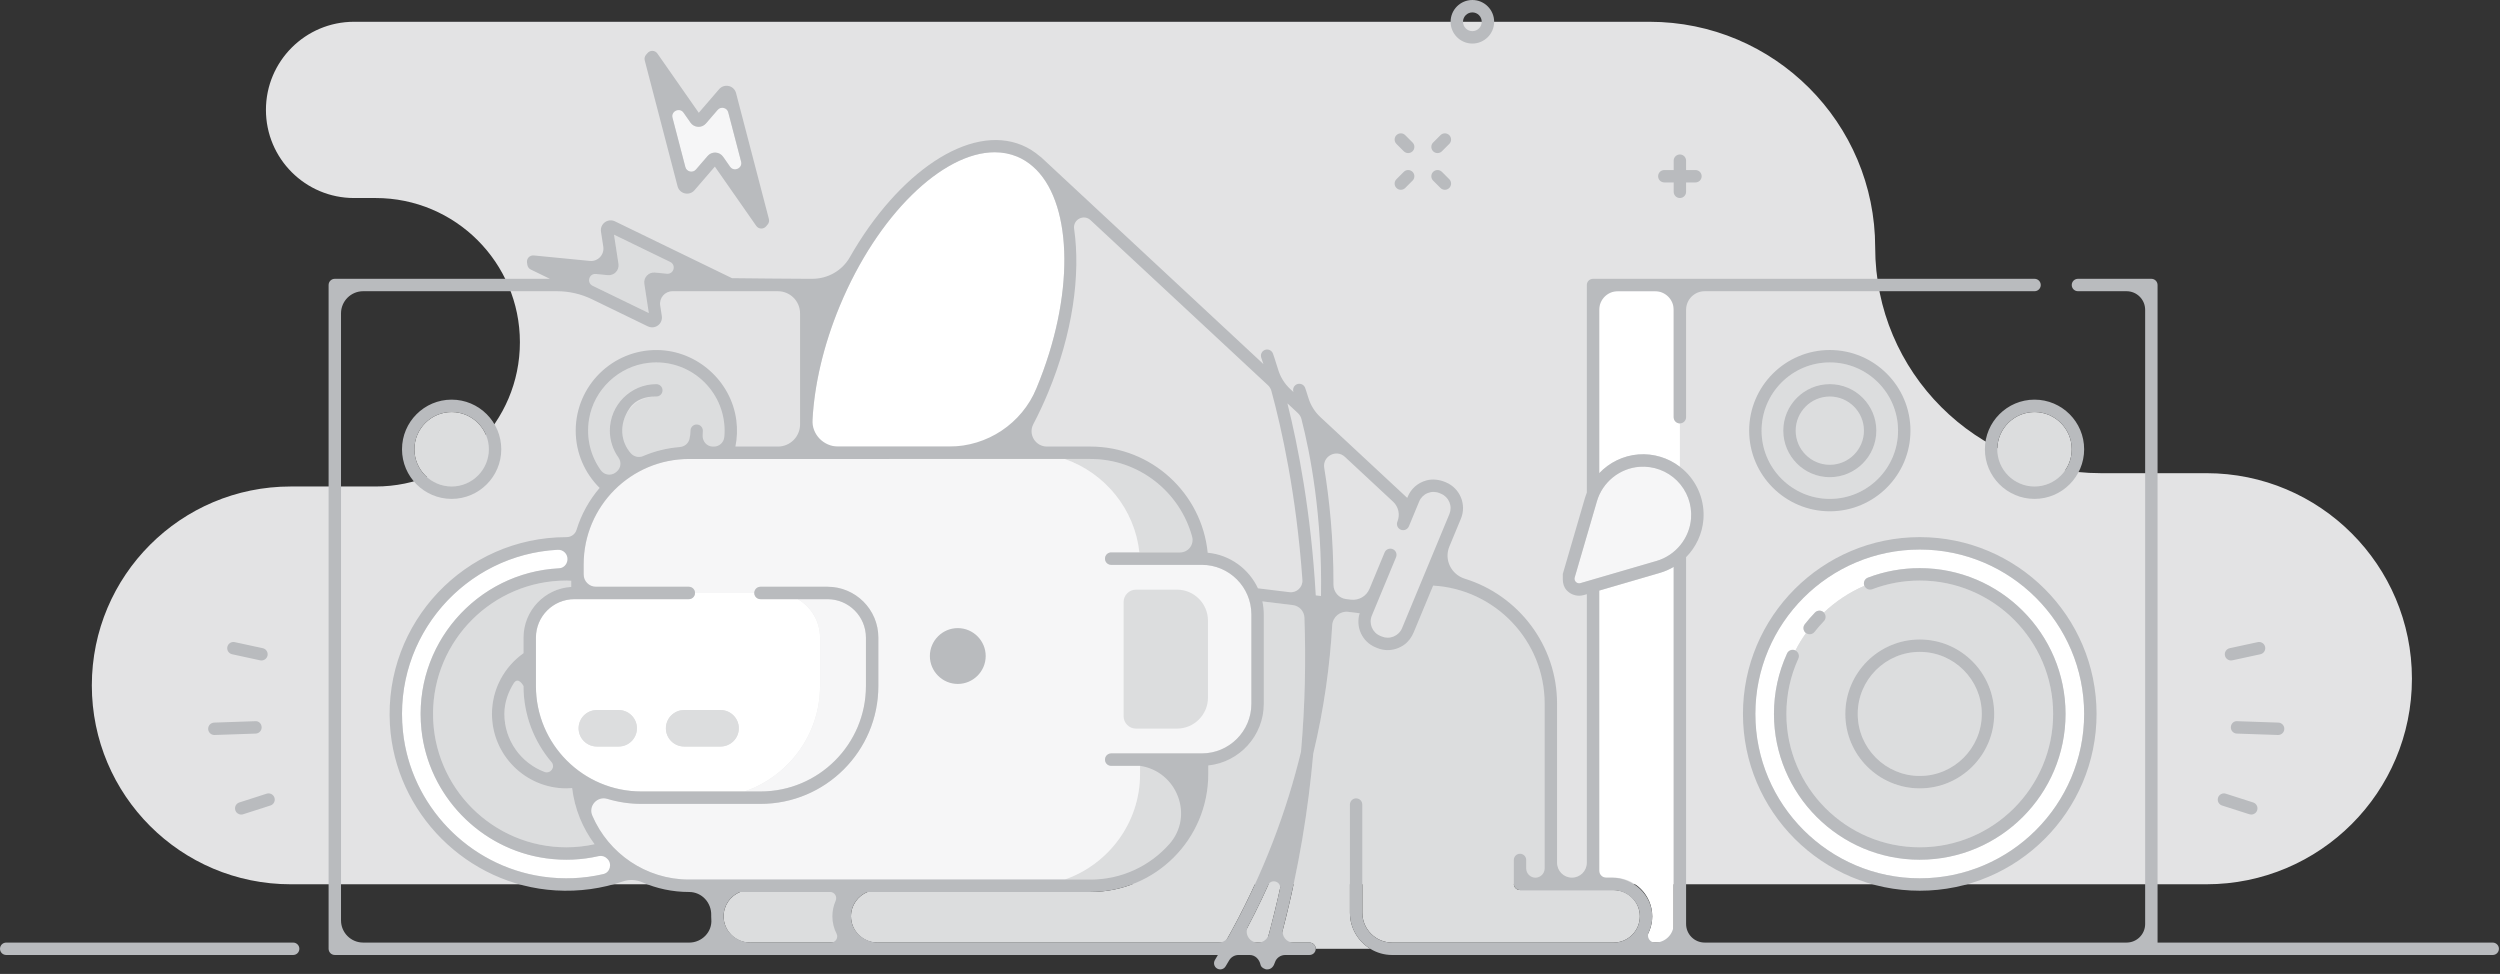 <svg height="157" viewBox="0 0 403 157" width="403" xmlns="http://www.w3.org/2000/svg"><rect x="0" y="0" width="403" height="157" fill="#333333" stroke="none"/><g fill="none" fill-rule="evenodd"><path d="m14.803 110.483c0 17.707 14.354 32.062 32.061 32.062h308.805c18.3 0 33.134-14.835 33.134-33.134s-14.834-33.134-33.134-33.134h-17.006c-20.094 0-36.383-16.289-36.383-36.383s-16.29-36.383-36.383-36.383h-208.823c-7.845 0-14.205 6.36-14.205 14.205s6.36 14.205 14.205 14.205h3.484c12.841 0 23.25 10.41 23.25 23.25v.001c0 12.841-10.409 23.25-23.25 23.25h-13.694c-17.707 0-32.061 14.355-32.061 32.061" fill="#f6f6f7" fill-opacity=".9"/><path d="m257.798 95.2v46.278h2.313c3.437 0 6.233 2.796 6.233 6.233 0 1.635-.637 3.12-1.671 4.233h5.125v-60.56c-.683.403-1.419.729-2.201.958zm12-27.947v-20.309h-12v29.333c1.636-1.718 3.876-2.837 6.329-3.024 2.408-.18 4.776.541 6.671 1.994v-6.994c-.552 0-1-.447-1-1m39.666 71.333c-12.958 0-23.5-10.542-23.5-23.5 0-3.401.71-6.681 2.112-9.749.229-.503.823-.726 1.325-.494.009.004.015.013.023.016.502-.98 1.072-1.918 1.707-2.808-.009-.006-.018-.008-.026-.014-.435-.34-.513-.969-.173-1.403.509-.652 1.061-1.287 1.643-1.889.384-.398 1.016-.41 1.414-.024.008.007.01.017.017.024 1.897-1.795 4.104-3.264 6.536-4.316-.004-.009-.011-.014-.015-.023-.196-.515.063-1.093.58-1.29 2.667-1.015 5.479-1.53 8.357-1.53 12.958 0 23.5 10.542 23.5 23.5s-10.542 23.5-23.5 23.5m0-50c-14.612 0-26.5 11.888-26.5 26.5s11.888 26.5 26.5 26.5 26.5-11.888 26.5-26.5-11.888-26.5-26.5-26.5" fill="#fff"/><path d="m294.965 74.922c3.033 0 5.5-2.468 5.5-5.5s-2.467-5.5-5.5-5.5-5.5 2.468-5.5 5.5 2.467 5.5 5.5 5.5m33 3.5c3.309 0 6-2.691 6-6s-2.691-6-6-6-6 2.691-6 6 2.691 6 6 6" fill="#dcddde"/><path d="m294.965 61.922c4.136 0 7.5 3.364 7.5 7.5s-3.364 7.5-7.5 7.5-7.5-3.364-7.5-7.5 3.364-7.5 7.5-7.5m0 18.5c6.065 0 11-4.935 11-11s-4.935-11-11-11-11 4.935-11 11 4.935 11 11 11m14.5 22.663c6.617 0 12 5.383 12 12s-5.383 12-12 12-12-5.383-12-12 5.383-12 12-12m-19.569 3.081c-1.281 2.806-1.931 5.807-1.931 8.919 0 11.855 9.645 21.5 21.5 21.5s21.5-9.645 21.5-21.5-9.645-21.5-21.5-21.5c-2.634 0-5.207.471-7.646 1.399-.505.197-1.071-.057-1.276-.556-2.432 1.052-4.639 2.521-6.536 4.316.376.385.385.999.008 1.389-.533.553-1.04 1.135-1.506 1.73-.197.253-.491.385-.788.385-.206 0-.412-.067-.589-.198-.635.89-1.205 1.828-1.707 2.808.484.238.697.815.471 1.308" fill="#dcddde"/><path d="m309.465 125.085c5.514 0 10-4.486 10-10s-4.486-10-10-10-10 4.486-10 10 4.486 10 10 10" fill="#dcddde"/><path d="m130.97 55.958c.676-2.444 1.521-4.925 2.551-7.408.225-.542.456-1.076.692-1.606h-3.243z" fill="#f6f6f7"/><path d="m64.804 115.085c0 14.612 11.888 26.5 26.5 26.5 3.021 0 5.921-.515 8.628-1.449-.952-.695-1.837-1.471-2.645-2.325-1.911.503-3.916.774-5.983.774-12.958 0-23.5-10.542-23.5-23.5s10.542-23.5 23.5-23.5c.261 0 .519.026.779.035v-.635c0-.806.067-1.595.165-2.377-.314-.01-.627-.023-.944-.023-14.612 0-26.5 11.888-26.5 26.5" fill="#fff"/><path d="m72.804 66.422c-3.309 0-6 2.691-6 6s2.691 6 6 6 6-2.691 6-6-2.691-6-6-6m33-8c-6.065 0-11 4.935-11 11 0 3.038 1.238 5.792 3.236 7.784.858-.812 1.789-1.547 2.786-2.189-1.543-1.375-2.522-3.37-2.522-5.595 0-4.136 3.364-7.5 7.5-7.5.552 0 1 .447 1 1s-.448 1-1 1c-3.033 0-5.5 2.468-5.5 5.5 0 1.882.952 3.546 2.398 4.538 2.411-1.192 5.102-1.889 7.954-1.953.413-.772.648-1.65.648-2.585 0-.553.448-1 1-1s1 .447 1 1c0 .901-.168 1.763-.46 2.563h3.646c.198-.824.314-1.679.314-2.563 0-6.065-4.935-11-11-11m-36 56.663c0 11.855 9.645 21.5 21.5 21.5 1.56 0 3.079-.177 4.545-.494-1.93-2.593-3.219-5.685-3.62-9.053-.306.024-.613.047-.925.047-6.617 0-12-5.383-12-12 0-4.042 2.015-7.615 5.085-9.791v-2.509c0-4.35 3.409-7.911 7.694-8.175v-.99c-.26-.01-.518-.035-.779-.035-11.855 0-21.5 9.645-21.5 21.5" fill="#dcddde"/><path d="m81.304 115.085c0 5.455 4.393 9.896 9.826 9.991-4.117-3.488-6.741-8.686-6.741-14.491v-2.707c-1.897 1.821-3.085 4.376-3.085 7.207" fill="#dcddde"/><path d="m212.201 98.002c.109 2.444.171 4.972.177 7.575.26-2.579.426-5.082.512-7.491z" fill="#f6f6f7"/><path d="m208.257 133.145c-2.154 6.119-4.934 12.417-8.479 18.799h4.395c1.786-6.439 3.121-12.727 4.084-18.799m9.351 13.984v-17.441c0-.553.448-1 1-1s1 .447 1 1v17.441c0 2.654 2.16 4.814 4.814 4.814h33.376 2.313c2.334 0 4.233-1.899 4.233-4.233s-1.899-4.232-4.233-4.232h-15.085c-.552 0-1-.448-1-1v-3.857c0-.553.448-1 1-1 .553 0 1 .447 1 1v2.857h2.972v-28.045c0-10.151-7.969-18.451-17.975-19.033l-3.166 7.627c-.458 1.105-1.324 1.967-2.436 2.427-.557.231-1.141.345-1.724.345-.582 0-1.162-.114-1.714-.343l-.264-.109c-2.163-.9-3.233-3.3-2.544-5.494l-4.302-.525c-.261 7.056-1.184 14.866-3.175 23.161-.841 9.556-2.534 19.797-5.452 30.454h4.852c.552 0 1 .448 1 .999h8.788c-1.962-1.197-3.278-3.351-3.278-5.813m-13.883-33.678c0 5.159-3.928 9.418-8.951 9.944v1.39c0 10.477-8.524 19-19 19h-35.923c-1.561.624-2.669 2.145-2.669 3.925 0 2.334 1.899 4.233 4.233 4.233h1.555 1.974 52.54c6.037-10.642 9.891-21.057 12.241-30.795.734-8.401.804-16.26.474-23.39l-6.703-.819c.147.682.229 1.388.229 2.113zm-67.146 30.334h-17.266c-1.56.624-2.668 2.145-2.668 3.925 0 2.334 1.898 4.233 4.232 4.233h8.093 7.882c-1.033-1.113-1.67-2.598-1.67-4.233 0-1.487.524-2.853 1.397-3.925" fill="#dcddde"/><path d="m267.038 90.421c3.082-.898 5.316-3.653 5.56-6.855.171-2.257-.648-4.47-2.249-6.072-1.601-1.599-3.815-2.407-6.07-2.248-3.202.243-5.957 2.478-6.856 5.561l-3.579 12.27v-.001c-.112.383.094.642.188.736.093.093.351.297.735.188z" fill="#f6f6f7"/><path d="m162.19 71.986c1.828-2.866 3.5-6.052 4.928-9.495 6.086-14.665 5.824-29.176-.067-35.137l-.601-.559c-.749-.646-1.575-1.172-2.485-1.549-1.144-.475-2.359-.703-3.621-.703-8.388 0-18.877 10.078-24.975 24.772-3.348 8.07-4.772 16.092-4.397 22.671z" fill="#fff"/><path d="m114.072 25.144c.304-.352.736-.548 1.196-.548.027 0 .055 0 .082.002.492.025.934.271 1.216.673l4.305 6.167-3.953-15.154-3.114 3.612c-.322.373-.794.58-1.279.546-.491-.026-.934-.271-1.215-.674l-4.305-6.166 3.953 15.154z" fill="#f6f6f7"/><path d="m104.587 50.462-.723-4.714c-.074-.484.077-.968.413-1.325.338-.357.81-.538 1.302-.488l7.486.733-14.088-6.839.722 4.714c.075.487-.077.971-.415 1.327-.339.357-.816.528-1.302.486l-7.485-.733zm67.033 91.323h4.154c9.374 0 17-7.626 17-17v-1.334h-8.999v1.334c0 7.854-5.105 14.557-12.155 17m12.046-52.733h8.99c-.964-8.466-8.162-15.066-16.882-15.066h-4.151c6.461 2.24 11.286 8.059 12.043 15.066" fill="#dcddde"/><path d="m111.083 141.786h60.537c7.05-2.443 12.155-9.146 12.155-17v-1.334h-4.649c-.552 0-1-.447-1-1s.448-1 1-1h14.6c4.411 0 8-3.589 8-8v-14.399c0-4.412-3.589-8-8-8h-14.6c-.552 0-1-.448-1-1 0-.553.448-1 1-1h4.54c-.757-7.007-5.582-12.827-12.043-15.067h-60.54c-9.374 0-17 7.626-17 17v3.6h16.952c.552 0 1 .447 1 1h9.554c0-.553.448-1 1-1h10.801c4.521 0 8.199 3.679 8.199 8.2v7.8c0 10.476-8.523 19-19 19h-19.199c-3.298 0-6.401-.848-9.107-2.332 1.202 8.206 8.266 14.532 16.8 14.532" fill="#f6f6f7"/><path d="m132.189 102.786v7.8c0 7.853-5.104 14.556-12.153 17h2.553c9.374 0 17-7.626 17-17v-7.8c0-3.419-2.781-6.2-6.2-6.2h-4.765c2.127 1.255 3.565 3.564 3.565 6.2" fill="#f6f6f7"/><path d="m189.725 95.052h-6.6c-1.104 0-2 .896-2 2v18.399c0 1.105.896 2 2 2h6.6c2.762 0 5-2.238 5-5v-12.399c0-2.762-2.238-5-5-5" fill="#dcddde"/><path d="m116.158 120.337h-5.877c-1.617 0-2.939-1.322-2.939-2.938 0-1.617 1.322-2.94 2.939-2.94h5.877c1.616 0 2.938 1.323 2.938 2.94 0 1.616-1.322 2.938-2.938 2.938zm-19.951-5.878h3.527c1.616 0 2.939 1.323 2.939 2.94 0 1.616-1.323 2.938-2.939 2.938h-3.527c-1.616 0-2.938-1.322-2.938-2.938 0-1.617 1.322-2.94 2.938-2.94zm15.828-18.874c0 .553-.448 1-1 1h-18.446c-3.418 0-6.2 2.781-6.2 6.2v7.8c0 9.374 7.626 17 17 17h16.647c7.049-2.443 12.153-9.146 12.153-17v-7.8c0-2.635-1.438-4.945-3.565-6.2h-6.035c-.552 0-1-.447-1-1z" fill="#fff"/><path d="m119.097 117.399c0-1.616-1.322-2.939-2.938-2.939h-5.878c-1.617 0-2.939 1.323-2.939 2.939s1.322 2.938 2.939 2.938h5.878c1.616 0 2.938-1.322 2.938-2.938m-22.889 2.938h3.527c1.616 0 2.938-1.322 2.938-2.938 0-1.617-1.322-2.94-2.938-2.94h-3.527c-1.616 0-2.938 1.323-2.938 2.94 0 1.616 1.322 2.938 2.938 2.938" fill="#dcddde"/><g fill="#b9bbbe"><path d="m309.465 88.585c14.612 0 26.5 11.888 26.5 26.5s-11.888 26.5-26.5 26.5-26.5-11.888-26.5-26.5 11.888-26.5 26.5-26.5m0 55c15.715 0 28.5-12.785 28.5-28.5s-12.785-28.5-28.5-28.5-28.5 12.785-28.5 28.5 12.785 28.5 28.5 28.5"/><path d="m291.131 102.05c.178.131.383.198.589.198.298 0 .592-.132.789-.385.465-.595.972-1.177 1.505-1.73.377-.39.368-1.004-.007-1.389-.007-.007-.01-.017-.017-.024-.398-.386-1.03-.374-1.414.024-.582.602-1.135 1.238-1.643 1.889-.34.435-.263 1.063.172 1.403.008.006.018.008.026.014"/><path d="m309.465 138.585c12.958 0 23.5-10.542 23.5-23.5s-10.542-23.5-23.5-23.5c-2.878 0-5.69.515-8.357 1.53-.517.197-.776.775-.58 1.29.004.009.011.014.015.023.205.499.771.753 1.276.556 2.439-.928 5.012-1.399 7.646-1.399 11.855 0 21.5 9.645 21.5 21.5s-9.645 21.5-21.5 21.5-21.5-9.645-21.5-21.5c0-3.112.65-6.113 1.931-8.919.226-.493.013-1.07-.471-1.308-.008-.003-.014-.012-.023-.016-.502-.232-1.096-.009-1.325.494-1.402 3.068-2.112 6.348-2.112 9.749 0 12.958 10.542 23.5 23.5 23.5"/><path d="m299.465 115.085c0-5.514 4.486-10 10-10s10 4.486 10 10-4.486 10-10 10-10-4.486-10-10m22 0c0-6.617-5.383-12-12-12s-12 5.383-12 12 5.383 12 12 12 12-5.383 12-12m-37.5-45.663c0-6.065 4.935-11 11-11s11 4.935 11 11-4.935 11-11 11-11-4.935-11-11m24 0c0-7.168-5.832-13-13-13s-13 5.832-13 13 5.832 13 13 13 13-5.832 13-13"/><path d="m289.465 69.422c0-3.032 2.467-5.5 5.5-5.5s5.5 2.468 5.5 5.5-2.467 5.5-5.5 5.5-5.5-2.468-5.5-5.5m13 0c0-4.136-3.364-7.5-7.5-7.5s-7.5 3.364-7.5 7.5 3.364 7.5 7.5 7.5 7.5-3.364 7.5-7.5m25.5-3c3.309 0 6 2.691 6 6s-2.691 6-6 6-6-2.691-6-6 2.691-6 6-6m0 14c4.411 0 8-3.589 8-8s-3.589-8-8-8-8 3.589-8 8 3.589 8 8 8m-59.677-51.012h1.51v1.511c0 .552.448 1 1 1 .553 0 1-.448 1-1v-1.511h1.51c.552 0 1-.447 1-1s-.448-1-1-1h-1.51v-1.51c0-.552-.447-1-1-1-.552 0-1 .448-1 1v1.51h-1.51c-.552 0-1 .447-1 1s.448 1 1 1m-36.557-4.732c.256 0 .512-.098.707-.293l1.183-1.184c.391-.39.391-1.023 0-1.414-.39-.39-1.024-.39-1.414 0l-1.183 1.184c-.391.391-.391 1.023 0 1.414.195.195.451.293.707.293m-5.917 5.916c.256 0 .512-.098.707-.293l1.184-1.184c.39-.39.39-1.023 0-1.414-.391-.39-1.024-.39-1.414 0l-1.184 1.184c-.391.391-.391 1.023 0 1.414.195.195.451.293.707.293m6.393-.293c.195.195.451.293.707.293s.512-.098.707-.293c.391-.391.391-1.023 0-1.414l-1.183-1.184c-.391-.39-1.023-.39-1.414 0-.391.391-.391 1.024 0 1.414zm-5.916-5.916c.195.195.451.293.707.293s.512-.098.707-.293c.391-.391.391-1.023 0-1.414l-1.184-1.184c-.39-.39-1.023-.39-1.414 0-.39.391-.39 1.024 0 1.414zm11.056-22.385c.833 0 1.51.678 1.51 1.511 0 .832-.677 1.51-1.51 1.51s-1.51-.678-1.51-1.51c0-.833.677-1.511 1.51-1.511m0 5.021c1.935 0 3.51-1.575 3.51-3.51 0-1.936-1.575-3.511-3.51-3.511-1.936 0-3.51 1.575-3.51 3.511 0 1.935 1.574 3.51 3.51 3.51m-164.543 59.401c3.309 0 6 2.691 6 6s-2.691 6-6 6-6-2.691-6-6 2.691-6 6-6m0 14c4.411 0 8-3.589 8-8s-3.589-8-8-8-8 3.589-8 8 3.589 8 8 8"/><path d="m267.038 90.421-12.271 3.579c-.384.109-.642-.095-.735-.188-.094-.094-.3-.353-.188-.736v.001l3.579-12.27c.899-3.083 3.654-5.318 6.856-5.561 2.255-.159 4.469.649 6.07 2.248 1.601 1.602 2.42 3.815 2.249 6.072-.244 3.202-2.478 5.957-5.56 6.855zm2.76 58.522c0 1.658-1.343 3-3 3h-.006c-.833 0-1.38-.862-1.028-1.617.368-.787.576-1.663.58-2.587.016-3.446-3.051-6.261-6.497-6.261h-.909c-.629 0-1.14-.511-1.14-1.14v-45.139l9.8-2.858c.781-.229 1.517-.555 2.2-.958zm-43.788-47.682c-.254.611-.734 1.089-1.353 1.345-.618.256-1.297.257-1.907.003l-.264-.11c-1.272-.528-1.876-1.987-1.348-3.261l3.906-9.414c.212-.509-.03-1.094-.54-1.306-.512-.211-1.096.031-1.307.541l-2.43 5.854c-.495 1.193-1.724 1.909-3.006 1.753l-.775-.095c-1.17-.142-2.034-1.142-2.032-2.321.018-7.351-.655-13.744-1.488-18.827-.308-1.878 1.944-3.072 3.336-1.775l7.764 7.223c.88.82 1.158 2.099.697 3.209-.211.51.03 1.095.541 1.307.51.211 1.095-.031 1.307-.541l1.665-4.013c.254-.612.734-1.09 1.352-1.346.619-.254 1.296-.255 1.908-.002l.264.11c.612.254 1.09.734 1.345 1.352.256.619.257 1.296.003 1.908zm-13.067-5.183-.844-.102c-.752-13.423-2.872-24.172-4.567-30.954l1.686 1.568c.279.26.478.585.573.954 1.392 5.408 3.389 15.547 3.152 28.534zm-3.217 25.071c-2.283 9.458-5.985 19.556-11.728 29.88-.313.564-.913.914-1.557.914h-51.496-1.974-1.353c-2.246 0-4.25-1.661-4.422-3.901-.148-1.922.999-3.595 2.655-4.257h35.923c10.494 0 19-8.507 19-19v-1.389c5.023-.527 8.951-4.786 8.951-9.945v-14.399c0-.725-.081-1.431-.229-2.112l4.92.6c1.028.125 1.82.973 1.857 2.008.241 6.648.126 13.896-.547 21.601zm-6.91 30.794h-.072c-1.325 0-2.188-1.407-1.572-2.58 1.183-2.25 2.272-4.488 3.274-6.71.491-1.088 2.145-.537 1.886.63-.537 2.423-1.135 4.873-1.8 7.347-.208.773-.915 1.313-1.716 1.313zm-73.845 0h-7.89c-2.246 0-4.25-1.661-4.422-3.9-.148-1.923.999-3.596 2.655-4.258h14.493c.735 0 1.194.756.898 1.429-.336.765-.523 1.608-.523 2.496 0 1.015.245 1.971.678 2.816.332.65-.179 1.417-.908 1.417zm-17.873 0h-35.127-17.424c-1.975 0-3.576-1.6-3.576-3.576v-97.847c0-1.976 1.601-3.577 3.576-3.577h17.424 13.812c1.958 0 3.891.445 5.653 1.3l8.995 4.366c.22.108.457.161.692.161.331 0 .659-.105.936-.309.476-.35.715-.93.626-1.514l-.261-1.701c-.185-1.211.752-2.303 1.977-2.303h16.994c1.975 0 3.576 1.601 3.576 3.577v17.889c0 1.976-1.601 3.576-3.576 3.576h-6.847c.272-1.353.339-2.779.146-4.25-.834-6.331-6.347-11.237-12.733-11.312-7.24-.086-13.157 5.779-13.157 12.999 0 3.605 1.478 6.871 3.857 9.228-1.675 1.956-2.954 4.252-3.727 6.772-.215.701-.883 1.164-1.616 1.163h-.014c-16.286 0-29.425 13.732-28.449 30.224.845 14.258 12.446 25.861 26.704 26.723 3.827.232 7.501-.304 10.892-1.459 1.01-.343 2.105-.277 3.084.148 2.315 1.006 4.867 1.564 7.548 1.564 2.045 0 3.621 1.709 3.565 3.754-.001.057-.002.114-.002.171 0 .165.007.328.019.489.16 2.035-1.526 3.744-3.567 3.744zm-13.116-107.587c.487.042.964-.129 1.302-.486.338-.356.49-.84.416-1.327l-.723-4.714 9.063 4.4c1.004.487.576 2.004-.534 1.894l-1.926-.188c-.493-.05-.965.132-1.302.488-.337.357-.488.841-.413 1.325l.722 4.714-9.065-4.4c-1.004-.488-.576-2.003.535-1.895zm14.322 24.066c-.552 0-1 .447-1 1 0 .481-.062.949-.18 1.395-.185.703-.804 1.187-1.529 1.244-2.107.165-4.116.675-5.975 1.475-.663.285-1.436.083-1.916-.455-1.588-1.775-2.042-4.583-.211-7.279.944-1.389 2.603-1.929 4.282-1.88.566.016 1.029-.438 1.029-1 0-.553-.448-1-1-1-4.136 0-7.5 3.364-7.5 7.5 0 1.616.517 3.111 1.391 4.335.523.732.4 1.729-.307 2.285-.049.038-.097.076-.144.115-.745.596-1.831.432-2.387-.343-1.622-2.264-2.408-5.166-1.899-8.251.786-4.767 4.766-8.523 9.566-9.068 6.636-.754 12.28 4.44 12.28 10.927 0 .358-.019.713-.055 1.062-.087.851-.801 1.501-1.657 1.501h-.175c-1.007 0-1.738-.883-1.644-1.886.02-.223.031-.449.031-.677 0-.553-.448-1-1-1zm-22.202 23.193c-13.222.67-23.595 12.318-22.166 25.989 1.112 10.63 9.499 19.296 20.087 20.755 2.938.405 5.786.253 8.464-.352.501-.113 1.012.034 1.381.392l.025.024c.828.802.463 2.228-.66 2.487-3.093.714-6.391.888-9.795.395-11.885-1.719-21.253-11.466-22.488-23.412-1.591-15.385 10.073-28.491 24.949-29.271.914-.048 1.66.717 1.572 1.628-.002.015-.003.028-.005.043-.071.714-.647 1.286-1.364 1.322zm-5.712 13.679c-3.071 2.176-5.086 5.749-5.086 9.791 0 6.617 5.383 12 12 12 .313 0 .619-.023.925-.047.401 3.368 1.69 6.46 3.62 9.053-1.466.317-2.985.494-4.545.494-11.855 0-21.5-9.644-21.5-21.5 0-11.855 9.645-21.5 21.5-21.5.261 0 .519.025.779.035v.99c-4.285.264-7.693 3.825-7.693 8.175zm4.526 17.573c.667.784-.179 1.932-1.141 1.568-3.778-1.428-6.471-5.078-6.471-9.35 0-2.032.749-3.735 1.498-4.932.748-1.195 1.588.432 1.588.432 0 4.682 1.707 8.969 4.526 12.282zm82.706-48.882h4.152c7.828 0 14.43 5.32 16.396 12.533.347 1.274-.615 2.534-1.936 2.534h-6.568-4.54c-.552 0-1 .447-1 1s.448 1 1 1h14.599c4.419 0 8 3.582 8 8v14.399c0 4.418-3.581 8-8 8h-14.599c-.552 0-1 .448-1 1 0 .553.448 1 1 1h4.649c5.97.885 8.738 8.068 4.74 12.589-3.115 3.524-7.668 5.745-12.741 5.745h-4.154-60.537c-6.99 0-12.995-4.245-15.598-10.29-.683-1.585.792-3.209 2.443-2.712 1.731.522 3.564.802 5.462.802h19.199c10.494 0 19-8.507 19-19v-7.8c0-4.529-3.671-8.2-8.2-8.2h-10.8c-.552 0-1 .447-1 1s.448 1 1 1h6.035 4.765c3.424 0 6.2 2.776 6.2 6.2v7.8c0 9.389-7.611 17-17 17h-2.553-16.646c-9.389 0-17-7.611-17-17v-7.8c0-3.424 2.776-6.2 6.2-6.2h18.445c.552 0 1-.447 1-1s-.448-1-1-1h-14.952c-1.105 0-2-.895-2-2v-1.6c0-9.388 7.611-17 17-17zm-36.253-24.67c6.098-14.695 16.587-24.773 24.975-24.773 1.261 0 2.477.229 3.621.703.91.377 1.736.904 2.485 1.549l.601.56c5.891 5.961 6.153 20.471.067 35.136l-.042.104c-2.366 5.686-7.92 9.391-14.08 9.391h-17.872c-2.355 0-4.276-1.958-4.15-4.309.304-5.631 1.748-11.982 4.395-18.361zm69.58 13.706c1.627 5.969 4.023 16.644 5.001 30.466.082 1.165-.928 2.113-2.087 1.972l-5.081-.62c-1.466-3.138-4.505-5.397-8.103-5.738-.95-9.595-9.064-17.116-18.905-17.116h-7.003c-1.851 0-3.063-1.96-2.205-3.599s1.662-3.351 2.4-5.13c3.935-9.482 5.256-18.953 4.181-26.37-.216-1.488 1.547-2.421 2.648-1.397l28.588 26.602c.273.254.468.571.566.93zm196.878 88.922h-54.029v-106c0-.552-.447-1-1-1h-11.833c-.552 0-1 .448-1 .999v.001c0 .553.448 1 1 1h7.833c1.657 0 3 1.343 3 3v99c0 1.658-1.343 3-3 3h-17-46.504-4.496c-1.656 0-3-1.342-3-3v-59.125c1.588-1.613 2.616-3.759 2.794-6.1.216-2.84-.815-5.624-2.829-7.638-.303-.304-.629-.576-.965-.834-1.894-1.453-4.262-2.174-6.671-1.994-2.452.187-4.693 1.306-6.329 3.024v-26.333c0-1.657 1.344-3 3-3h6c1.657 0 3 1.343 3 3v17.309c0 .553.448 1 1 1s1-.447 1-1v-17.309c0-1.657 1.344-3 3-3h5.36 47.813c.552 0 1-.447 1-1v-.001c-.001-.551-.449-.999-1-.999h-47.813-9.36-14c-.552 0-1 .448-1 1v33.456c-.109.277-.211.558-.295.847l-3.579 12.271v.871c0 .637.182 1.287.614 1.756.53.574 1.266.886 2.02.886.257 0 .516-.036.769-.11l.471-.138v43.295c0 1.326-1.074 2.401-2.4 2.401-1.325 0-2.4-1.075-2.4-2.401v-25.644c0-9.46-6.263-17.478-14.858-20.14-2.205-.684-3.387-3.062-2.502-5.193l1.858-4.479c.952-2.294-.137-4.925-2.432-5.875l-.102-.042c-.966-.4-2.047-.532-3.054-.252-1.373.381-2.448 1.335-2.98 2.615l-.081.195-14.004-13.031c-.901-.838-1.569-1.905-1.927-3.082-.31-1.025-.513-1.587-.531-1.635-.192-.518-.767-.779-1.285-.589-.513.19-.774.759-.591 1.272l-.533-.495c-.91-.847-1.576-1.925-1.936-3.115-.496-1.636-.818-2.532-.841-2.593-.191-.518-.766-.783-1.284-.593-.518.192-.783.767-.592 1.285.014.036.138.381.341 1.004l-35.871-33.378c-.034-.033-.078-.045-.116-.072-.886-.767-1.865-1.394-2.945-1.842-8.411-3.491-19.953 4.386-27.748 18.077-1.23 2.161-3.554 3.468-6.041 3.468h-.972s-11.914-.075-11.972-.103l-18.865-9.158c-.53-.258-1.155-.2-1.63.148-.474.351-.714.93-.625 1.513l.372 2.426c.198 1.29-.873 2.42-2.171 2.293l-9.039-.885c-.307-.028-.611.084-.824.307-.212.224-.309.534-.262.839l.058.38c.049.325.256.605.552.748l3.074 1.492h-13.668-21c-.553 0-1 .448-1 1v107c0 .553.447 1 1 1h21 45.907 9.093 11.444 2.556.974 51.379c-.16.271-.313.54-.476.81-.285.474-.132 1.088.341 1.372.161.098.34.144.515.144.339 0 .67-.173.858-.485.195-.323.386-.645.575-.968.317-.541.893-.873 1.52-.873h1.785c.904 0 1.568.698 1.759 1.582.058.27.271.52.775.702.094.033.191.042.286.042.721 0 1.078-.556 1.254-1.124.225-.724.917-1.202 1.675-1.202h3.907c.552 0 1-.447 1-1v-.001c0-.551-.448-.999-1-.999h-2.606c-1.134 0-1.952-1.074-1.666-2.171 2.565-9.877 4.089-19.378 4.872-28.283 1.764-7.347 2.69-14.315 3.059-20.715.077-1.328 1.266-2.306 2.586-2.145l1.833.224c-.689 2.194.38 4.594 2.543 5.494l.264.109c.552.229 1.133.343 1.714.343.923 0 1.847-.286 2.662-.865.699-.497 1.213-1.217 1.541-2.009l3.123-7.525c10.007.582 17.975 8.882 17.975 19.033v26.559c0 .821-.665 1.486-1.485 1.486-.821 0-1.486-.665-1.486-1.486v-1.371c0-.553-.448-1-1-1s-1 .447-1 1v3.857c0 .552.448 1 1 1h14.896c2.209 0 4.186 1.61 4.401 3.808.246 2.524-1.738 4.657-4.212 4.657h-2.314-33.376c-2.658 0-4.814-2.155-4.814-4.813v-17.442c0-.553-.447-1-1-1-.552 0-1 .447-1 1v17.441c0 2.462 1.317 4.616 3.278 5.813 1.033.631 2.241 1.001 3.536 1.001h32.376 3.314 10.686 8.496 46.504 21 55.029c.552 0 1-.447 1-1 0-.552-.448-1-1-1zm-354.571.001h-46.256c-.553 0-1 .447-1 1s.447 1 1 1h46.256c.552 0 1-.447 1-1s-.448-1-1-1"/><path d="m111.31 19.768c.281.403.724.648 1.215.674.485.034.957-.173 1.279-.546l1.871-2.169c.526-.61 1.521-.38 1.724.4l2.063 7.906c.282 1.08-1.149 1.74-1.788.825l-1.108-1.587c-.281-.402-.724-.649-1.215-.673-.028-.002-.056-.002-.083-.002-.46 0-.892.196-1.196.548l-1.87 2.169c-.526.61-1.521.38-1.725-.4l-2.062-7.907c-.281-1.079 1.149-1.739 1.788-.824zm-2.085 10.266c.149.571.599 1.007 1.174 1.14.573.135 1.17-.061 1.553-.508l3.283-3.808 6.673 9.557c.176.253.46.412.768.427.017.001.034.001.051.001.291 0 .567-.126.758-.346l.251-.292c.215-.249.293-.587.21-.905l-5.294-20.293c-.149-.57-.597-1.008-1.171-1.14-.572-.135-1.171.06-1.557.506l-3.282 3.808-6.673-9.557c-.177-.253-.461-.411-.769-.426-.311-.014-.608.112-.809.346l-.25.291c-.215.249-.293.587-.21.905zm-71.811 75.432 4.522.979c.071.015.142.022.212.022.461 0 .875-.32.977-.788.117-.54-.226-1.072-.766-1.19l-4.522-.978c-.539-.118-1.071.226-1.189.766-.117.54.226 1.072.766 1.189m-2.859 13.016c.011 0 .023 0 .035-.001l6.621-.226c.552-.018.984-.481.965-1.033-.019-.551-.454-1.019-1.034-.965l-6.621.226c-.551.019-.984.481-.965 1.033.019.54.462.966.999.966m4.023 10.874c-.526.169-.815.731-.646 1.258.136.424.528.694.952.694.101 0 .204-.015.305-.048l4.406-1.413c.525-.169.815-.731.646-1.258-.169-.525-.731-.816-1.258-.646zm321.058-22.889c.07 0 .141-.007.212-.022l4.522-.979c.54-.117.883-.649.766-1.189-.116-.539-.649-.884-1.188-.766l-4.522.978c-.54.118-.883.65-.767 1.19.102.468.517.788.977.788m-.027 10.755c-.019.552.414 1.015.965 1.033l6.621.226c.012.001.024.001.035.001.537 0 .981-.426.999-.966.019-.552-.413-1.015-.965-1.033l-6.621-.226c-.572-.056-1.015.414-1.034.965m-1.419 12.625 4.405 1.413c.102.032.205.048.306.048.423 0 .816-.271.952-.694.169-.527-.121-1.089-.646-1.258l-4.406-1.413c-.527-.165-1.089.122-1.257.646-.169.527.12 1.089.646 1.258m-203.799-28.596c-2.475 0-4.5 2.025-4.5 4.5 0 2.476 2.025 4.5 4.5 4.5s4.5-2.024 4.5-4.5c0-2.475-2.025-4.5-4.5-4.5"/></g></g></svg>